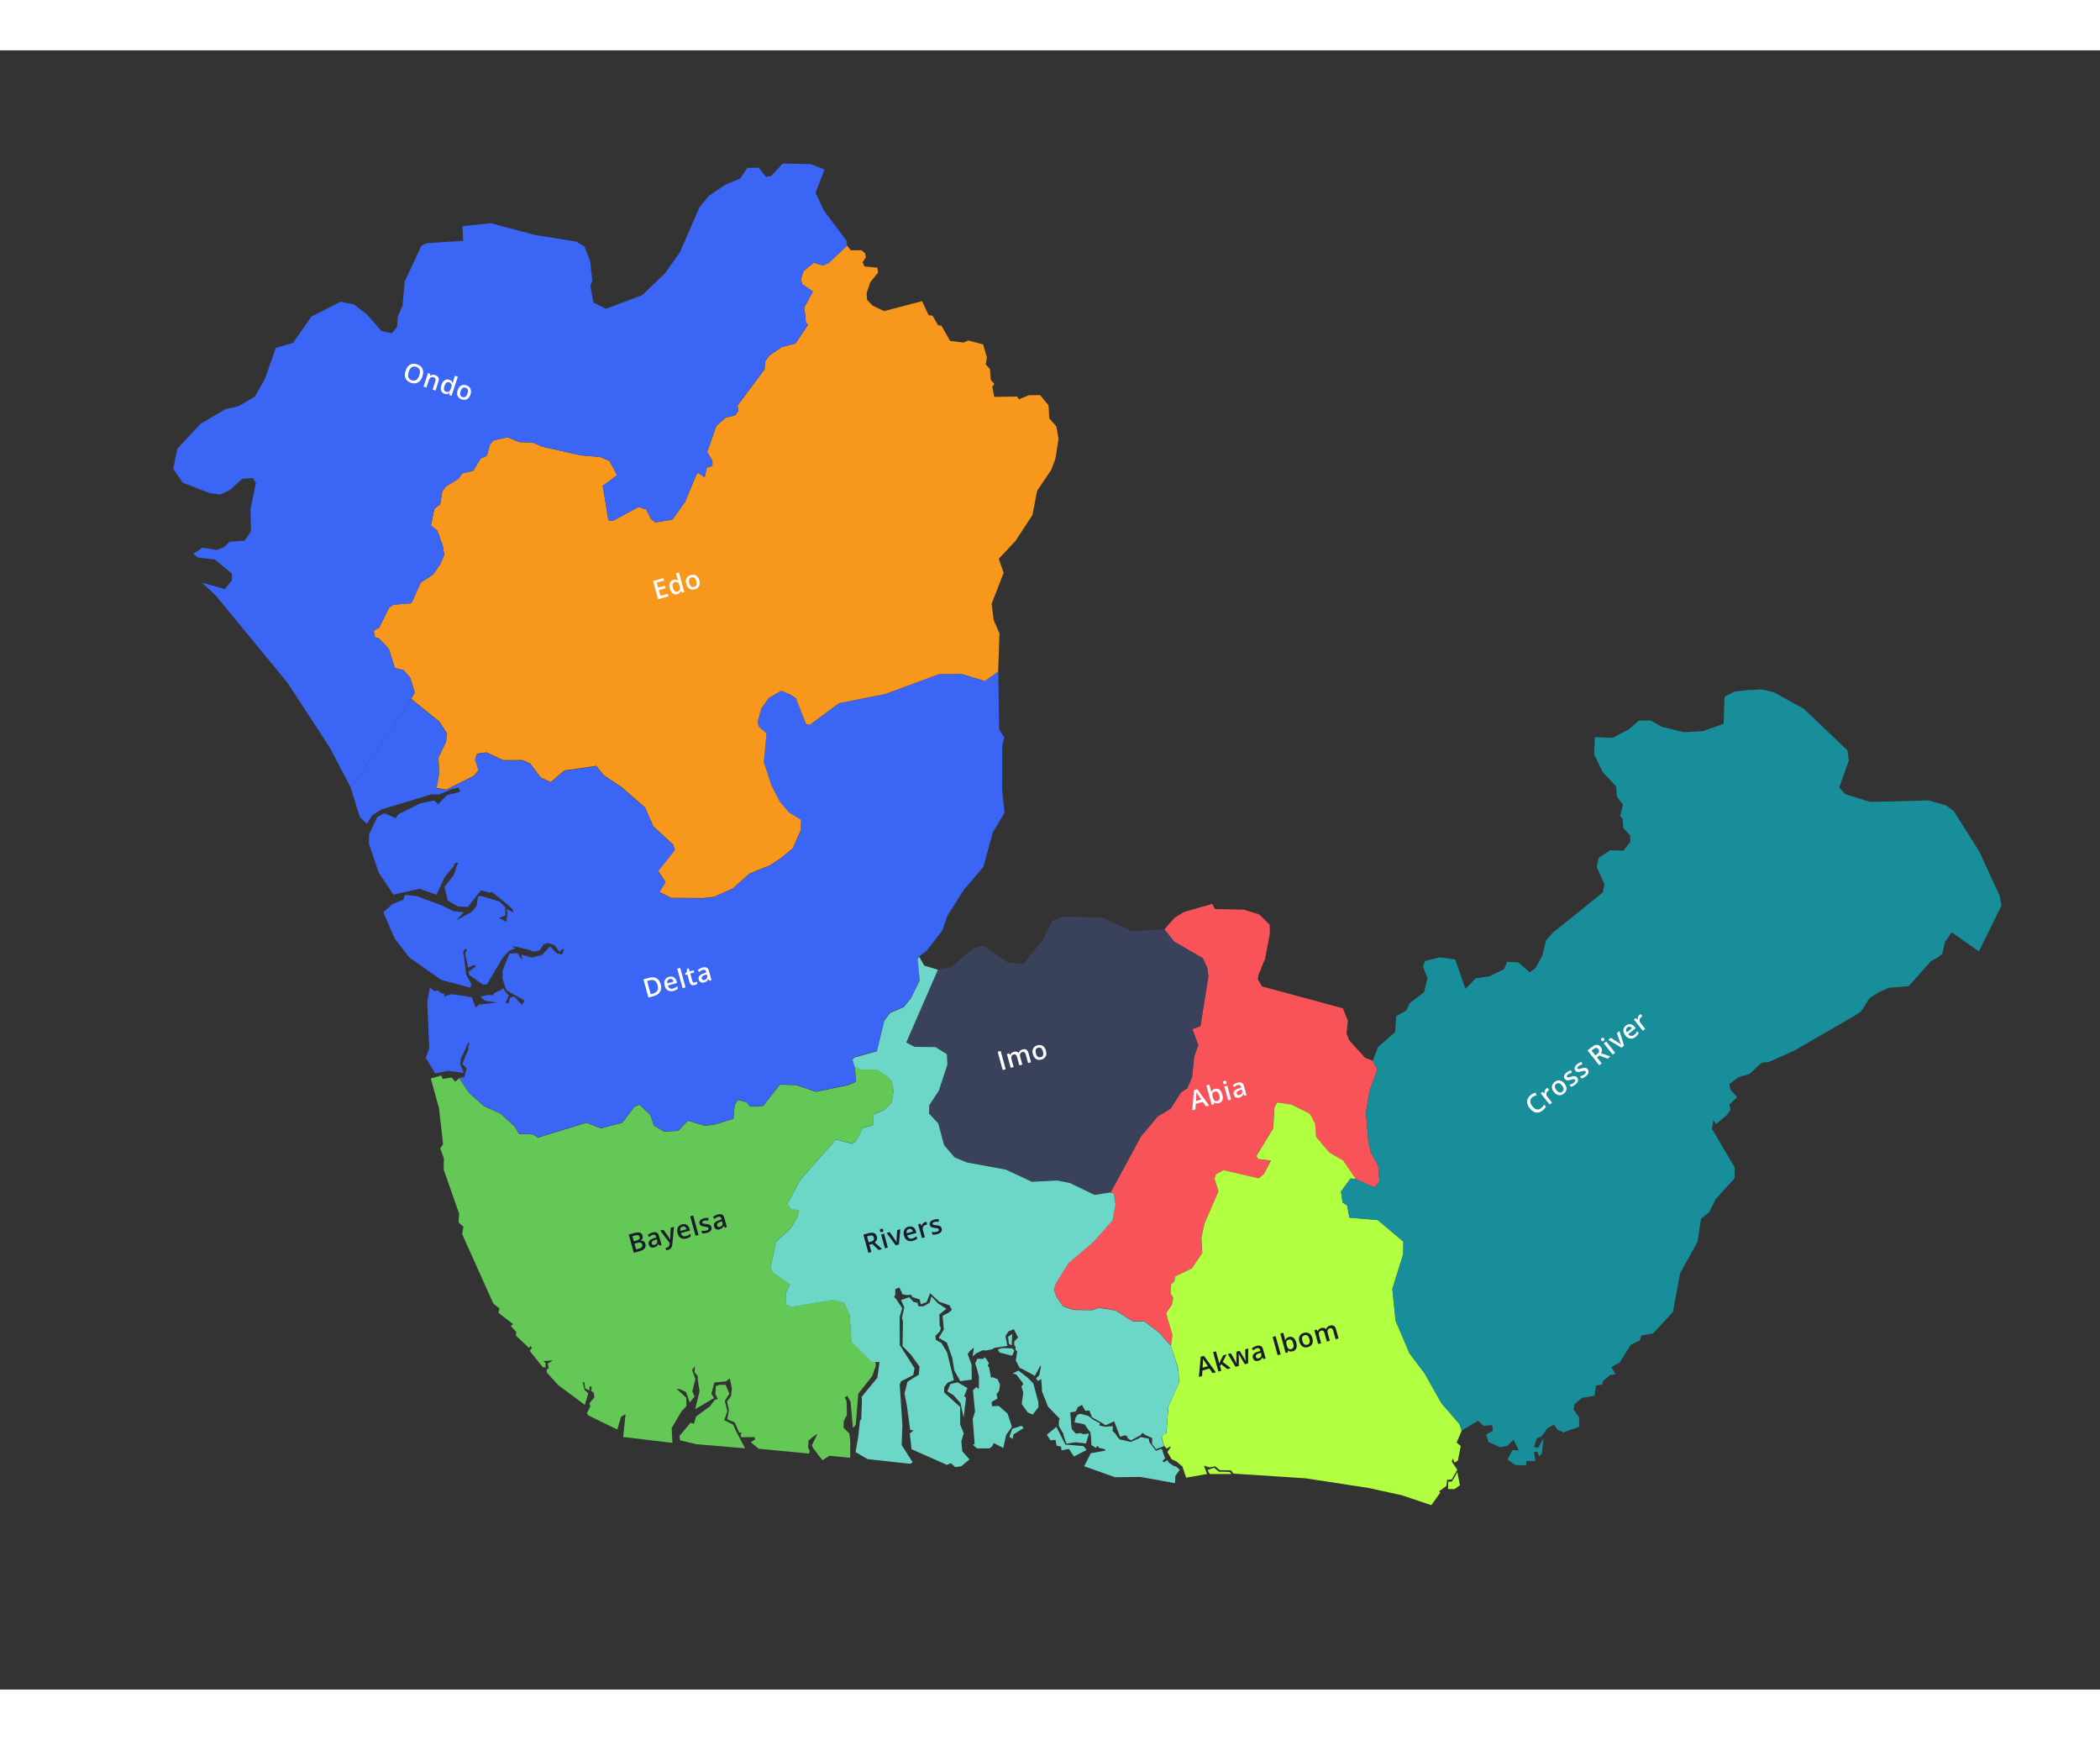 <svg width="600" height="497" viewBox="0 0 765 597" fill="none" xmlns="http://www.w3.org/2000/svg">
<rect x="0" y="0" width="765" height="597" fill="#333333" stroke="none"/>
<rect width="684.462" height="467.849" fill="black" fill-opacity="0" transform="translate(94.487) rotate(11.652)"/>
<path d="M441.599 310.855L442.533 312.747L453.147 312.972L458.767 314.727L462.522 318.459L462.584 321.695L460.828 330.958L458.415 336.773L458.202 338.341L459.742 340.933L489.199 348.905L491.012 353.385L490.521 358.119L491.549 360.626L497.328 366.962L500.073 367.991L501.797 371.194L498.923 378.814L497.59 386.884L498.469 397.286L499.281 401.162L502.028 406.144L502.524 411.875L500.725 414.175L493.816 411.073L489.261 404.372L484.25 401.484L479.34 395.748L479.034 391.027L477.156 387.394L470.355 383.983L465.17 383.223L464.18 385.027L463.769 392.691L457.647 402.687L458.128 403.78L462.919 404.415L460.372 409.276L458.433 410.863L445.63 407.869L442.873 409.464L442.398 411.022L443.816 415.597L438.717 427.372L437.606 432.44L437.916 438.001L434.177 443.61L427.994 446.618L427.848 448.287L426.574 449.438L426.398 452.646L427.354 454.323L426.886 456.809L424.76 459.947L427.078 467.864L426.546 471.838L422.331 467.018L416.722 462.748L412.723 462.873L406.311 458.858L400.352 457.894L397.722 458.764L390.842 458.626L387.149 457.268L384.694 453.649L383.926 451.063L384.745 448.803L389.261 441.567L398.392 433.891L405.282 426.062L406.39 420.153L405.744 416.223L404.622 415.882L415.64 395.526L421.776 388.248L426.363 385.485L430.189 379.563L432.466 378.046L434.255 373.978L434.999 366.515L436.487 362.296L434.355 356.47L437.296 355.377L440.19 337.276L439.784 334.212L438.215 330.688L427.686 324.587L424.169 320.131L427.827 315.984L431.274 313.825L441.599 310.855Z" fill="#F85359"/>
<path d="M425.897 514.377L425.892 514.398L425.859 514.347L425.897 514.377ZM442.23 516.2L444.065 517.682L446.096 517.681L448.02 517.769L448.597 518.506L440.689 518.531L439.91 517.068L442.23 516.2ZM530.876 517.791L531.827 522.6L529.86 524.005L527.498 524.004L527.574 521.282L528.803 521.315L529.937 519.562L530.876 517.791ZM426.546 471.839L427.1 467.869L424.777 459.973L426.907 456.814L427.376 454.328L426.419 452.651L426.595 449.442L427.874 448.271L428.02 446.601L434.202 443.594L437.962 437.989L437.652 432.429L438.747 427.334L443.846 415.56L442.428 410.984L442.903 409.427L445.66 407.832L458.484 410.83L460.423 409.243L462.97 404.381L458.179 403.747L457.698 402.654L463.821 392.658L464.231 384.994L465.243 383.194L470.427 383.954L477.229 387.365L479.106 390.998L479.413 395.719L484.301 401.451L489.312 404.339L493.867 411.04L492.024 410.88L488.519 415.566L489.135 419.645L490.778 420.668L491.583 425.116L501.926 426.013L511.258 433.854L511.188 438.475L507.232 451.126L508.444 462.7L513.519 474.586L519.051 481.908L525.142 492.722L531.685 500.275L532.493 502.671L530.64 507.057L532.12 508.334L531.092 513.641L529.837 514.375L529.261 512.778L528.86 513.975L530.869 516.972L528.812 520.522L527.163 520.601L526.925 522.826L524.242 524.811L524.676 525.276L521.413 529.857L510.615 526.24L498.493 523.585L475.577 520.074L449.331 518.37L448.431 517.169L444.42 517.137L442.661 515.715L440.64 516.093L438.668 515.487L438.613 515.542L439.318 517.476L439.702 518.504L432.096 519.85L430.764 515.822L428.57 513.935L426.832 513.157L425.263 510.493L426.465 508.732L426.326 508.439L424.986 509.266L424.093 508.243L423.313 505.5L423.677 504.162L424.896 503.707L425.655 493.819L429.552 485.196L429.223 480.051L426.546 471.839Z" fill="#B2FE40"/>
<path d="M319.081 479.082L318.907 477.678L317.424 477.593L310.175 470.358L309.547 460.559L307.442 455.997L303.237 455.086L288.281 457.609L286.193 456.605L286.299 452.344L287.826 449.436L281.447 444.941L280.75 442.965L282.794 433.806L287.982 428.982L290.487 424.973L291.105 422.297L288.304 422.072L286.866 420.054L291.62 411.233L304.55 396.592L310.341 398.161L311.723 397.342L314.399 392.397L318.004 391.397L318.307 387.464L322.12 385.888L324.777 383.169L325.561 379.048L324.9 375.512L323.544 373.952L319.841 371.356L313.403 371.11L311.323 370.063L311.875 375.629L308.963 376.905L297.251 379.325L290.054 376.869L284.039 376.711L277.993 384.515L273.298 384.695L271.888 383.079L268.81 382.268L267.633 384.123L267.175 389.127L260.502 391.195L256.828 391.674L250.56 389.851L247.087 393.528L241.925 393.833L238.216 391.589L236.845 387.641L232.936 384.01L231.13 384.741L226.656 390.596L218.953 392.627L213.589 390.594L195.962 396.01L194.134 394.816L189.047 394.651L187.41 391.885L182.413 387.322L176.266 384.487L170.851 379.706L167.322 374.342L165.822 375.622L164.546 374.101L161.287 374.599L160.743 373.383L156.925 374.45L159.909 385.242L161.416 398.379L160.351 399.903L161.699 403.537L161.628 407.628L167.267 423.736L167.041 426.868L168.791 428.443L168.738 428.808L168.363 431.159L179.71 456.413L181.959 458.245L181.589 459.825L186.864 463.893L186.114 464.643L188.009 466.69L187.979 468.119L192.705 472.603L193.278 471.86L193.786 472.715L193.215 473.128L193.109 473.856L197.692 479.57L198.717 479.737L198.757 478.045L197.896 477.404L201.442 477.12L199.527 478.27L199.911 479.939L199.243 480.397L199.168 481.508L203.338 486.12L213.042 493.331L214.317 489.179L212.868 487.754L212.249 484.867L212.916 485.27L213.142 487.281L214.718 488.092L214.77 486.557L215.625 486.8L215.277 488.273L216.304 488.86L216.518 490.604L214.69 492.832L215.053 493.856L213.765 496.461L214.485 497.249L224.876 502.306L226.252 497.667L227.882 496.722L227.009 505.02L244.973 507.179L244.666 501.817L248.178 495.808L250.035 493.763L250.019 490.735L246.477 487.466L247.515 487.57L249.917 488.661L251.26 492.426L253.023 490.295L252.204 488.382L253.329 483.89L252.14 480.665L253.119 479.233L253.03 481.488L254.25 482.954L254.148 483.772L254.833 488.372L253.267 494.893L260.105 490.85L259.152 489.263L260.211 485.199L264.516 484.762L265.85 483.647L266.608 487.357L266.299 490.141L264.833 492.112L265.527 495.17L264.93 498.6L267.653 499.736L269.28 503.405L270.319 503.509L269.772 504.125L270.05 505.131L274.854 505.062L275.108 505.865L273.511 506.971L276.406 509.312L294.715 511.078L294.967 510.071L294.343 508.816L294.531 507.155L294.467 506.391L296.262 504.863L297.785 503.897L295.793 507.989L296.089 508.911L299.618 513.524L302.079 511.868L309.719 512.605L309.738 507.156L309.714 506.312L309.403 503.754L307.295 501.663L307.325 499.484L307.451 499.091L308.528 496.973L308.388 491.977L307.76 490.633L308.658 490.024L309.874 492.261L310.687 501.7L311.745 500.638L312.652 489.28L317.732 482.844L319.081 479.082ZM161.778 403.796L161.795 403.821L161.778 403.796ZM271.408 509.142L253.572 507.649L247.688 506.215L247.528 504.637L251.507 499.895L251.834 499.918L252.769 500.199L253.633 497.507L258.781 493.734L259.171 493.13L260.47 491.433L261.506 491.228L260.593 489.34L260.779 486.508L262.097 486.007L264.36 486.055L265.681 489.285L264.041 491.883L264.985 495.654L263.834 498.882L267.093 500.526L268.067 502.758L271.408 509.142Z" fill="#63C856"/>
<path d="M580.973 250.124L587.518 250.392L593.37 247.272L597.014 244.16L601.275 244.045L605.344 246.363L613.413 248.336L620.403 247.945L627.889 245.251L628.224 235.386L631.966 233.508L636.726 233.011L641.874 232.77L646.311 233.839L657.07 239.789L673.013 254.953L673.483 258.67L670.003 268.483L672.176 270.895L681.257 273.739L702.497 273.175L708.943 274.989L711.784 277.165L720.99 291.712L728.427 307.882L729.126 311.448L720.89 328.161L710.952 321.232L708.497 324.788L707.59 328.972L706.043 330.265L703.346 331.783L695.296 340.852L688.046 341.432L684.076 343.241L681.02 345.215L677.917 350.094L675.397 351.716L653.542 364.362L644.283 368.479L641.768 368.689L637.291 372.843L633.333 373.948L629.935 376.514L630.406 378.51L632.832 381.306L629.962 383.981L630.447 385.913L629.075 387.75L625.146 391.068L624.192 389.591L623.643 392.789L631.978 406.958L631.866 410.82L625.016 418.349L622.613 423.151L619.648 425.542L618.394 433.871L611.995 445.531L609.448 459.488L602.236 467.272L597.898 468.078L597.362 469.821L594.071 471.439L590.047 477.894L586.946 479.55L588.554 482.134L586.496 482.482L583.88 484.68L583.737 485.908L581.432 486.272L580.854 490.038L576.356 490.766L573.651 492.968L573.189 494.992L575.232 497.93L575.284 501.318L569.523 503.353L567.32 502.369L566.194 500.547L563.655 501.834L561.637 504.773L559.817 505.568L558.837 508.611L560.225 509.052L562.259 505.608L561.714 511.037L560.707 512.065L560.089 510.459L558.758 510.493L559.357 513.796L556.105 513.721L555.901 515.357L552.005 515.194L549.155 513.281L551.008 509.756L553.325 509.969L551.34 506.005L549.113 508.24L546.447 508.749L542.266 506.872L541.392 504.153L543.328 503.007L543.842 502.76L543.583 500.697L540.525 500.972L538.407 499.144L532.416 502.721L531.608 500.325L525.065 492.773L518.957 481.932L513.447 474.615L508.371 462.729L507.16 451.155L511.115 438.504L511.206 433.887L501.875 426.047L491.531 425.15L490.706 420.697L489.084 419.678L488.468 415.6L491.973 410.914L493.816 411.073L500.725 414.176L502.524 411.875L502.028 406.144L499.281 401.162L498.469 397.286L497.59 386.884L498.923 378.814L501.797 371.195L500.073 367.992L501.921 363.097L508.234 357.533L508.633 351.743L512.274 349.713L513.584 347.002L518.776 343.018L520.002 337.928L518.374 333.619L519.204 331.627L524.482 330.331L530.108 331.094L533.838 341.797L537.584 337.978L542.493 337.29L547.898 334.63L549.062 331.978L553.169 332.185L557.235 335.805L559.411 334.244L561.855 329.671L563.197 324.23L565.533 321.467L583.848 306.722L584.501 303.766L581.699 297.449L582.376 294.056L586.581 291.325L591.38 291.498L593.879 288.261L593.83 285.932L591.344 283.212L591.131 279.857L590.192 278.847L591.251 274.782L589.03 271.852L588.718 268.013L583.818 262.874L580.749 256.457L580.973 250.124Z" fill="#188E9B"/>
<path d="M365.067 269.245L365.117 253.163L365.884 250.297L363.985 247.41L363.654 226.216L358.783 229.715L350.268 227.12L342.018 227.207L322.442 234.473L305.526 237.828L295.016 245.661L293.639 245.487L289.897 236.018L287.942 234.688L284.542 233.302L280.083 235.871L277.312 239.781L275.96 244.734L276.479 246.496L279.217 248.849L278.255 259.291L280.986 267.779L284.079 273.759L287.422 277.672L291.789 280.36L291.639 284.193L288.742 290.748L284.627 294.116L280.451 296.919L273.043 299.873L266.854 305.374L260.1 308.374L256.005 308.854L244.478 308.773L240.213 306.657L242.481 303.151L239.796 299.044L245.875 291.401L245.243 289.438L237.99 282.755L234.992 275.889L226.248 268.302L220.082 264.271L217.195 260.718L205.547 262.4L200.591 266.632L197.018 265.012L193.077 259.828L190.282 258.612L183.277 258.646L177.282 255.821L175.051 256.045L173.586 256.405L173.009 258.56L174.208 262.273L172.644 264.291L162.558 269.319L159.013 268.742L159.985 263.49L159.701 257.802L162.463 251.904L162.77 248.81L159.984 244.549L149.71 236.25L127.792 268.684L131.086 279.253L133.645 281.724L135.572 278.589L138.891 276.514L157.163 270.966L159.927 271.05L164.403 269.148L167.031 268.497L167.571 269.735L167.454 270.086L162.805 271.224L159.968 274.171L159.706 274.691L158.18 273.207L152.989 274.299L145.16 278.226L144.112 279.666L140.117 277.848L137.536 279.126L134.492 285.43L134.37 288.805L137.973 299.482L143.335 307.519L145.938 306.886L152.896 305.363L159.005 307.528L161.952 301.159L165.325 297.109L165.449 296.295L166.427 295.835L166.422 295.856L167.174 296.276L166.626 296.472L165.289 300.39L161.926 304.708L163.113 309.655L166.882 311.823L170.451 311.963L175.185 305.919L178.529 306.829L179.04 306.383L179.036 306.404L184.694 310.97L186.773 312.878L186.965 313.978L184.594 312.738L184.83 314.486L184.465 317.325L181.802 316.003L184.148 315.008L184.035 312.027L181.978 310.013L175.477 308.032L174.146 308.067L173.625 311.558L171.967 313.71L166.152 316.86L168.959 313.951L165.104 313.487L160.898 311.406L151.79 308.049L147.557 307.595L146.936 309.322L143.035 310.901L139.638 313.887L143.774 323.482L149.07 330.336L160.71 338.542L171.36 341.378L171.686 340.011L169.774 336.548L169.029 329.992L168.675 328.926L169.146 327.39L170.193 327.341L169.433 328.994L170.59 334.089L172.609 333.181L173.371 333.338L173.127 333.773L170.644 335.646L170.976 336.818L176.098 340.346L177.396 340.151L182.986 330.707L185.402 327.982L187.705 327.088L186.494 326.11L193.217 327.761L194.168 328.289L196.591 327.773L198.059 325.581L199.791 325.099L202.089 325.948L203.703 328.29L205.282 327.159L205.372 327.685L204.791 329.221L202.889 328.917L200.378 326.324L197.506 329.441L193.816 330.424L190.036 329.379L190.126 331.296L188.521 328.802L185.569 328.988L183.086 335.143L183.082 338.056L183.838 340.596L184.476 342.317L191.114 346.092L190.13 347.655L187.337 344.607L185.804 345.085L185.435 346.554L185.19 346.99L184.096 347.051L185.415 344.078L184.812 343.689L184.05 342.781L183.298 341.61L182.135 342.43L180.35 343.166L179.357 344.131L177.632 344.04L175.011 344.758L176.737 346.13L181.121 346.813L174.414 347.549L173.292 348.708L171.878 344.863L170.586 344.707L170.001 344.542L164.579 343.755L161.827 344.578L161.849 343.722L160.419 343.272L159.686 342.437L158.172 342.61L156.602 341.337L155.642 346.526L156.355 363.516L155.122 366.927L158.539 372.62L163.263 371.652L168.948 372.449L167.653 369.202L167.952 366.791L168.374 366.348L170.472 361.527L171.099 361.59L170.52 362.795L170.658 363.729L168.383 369.198L170.006 370.746L169.126 373.943L167.297 374.25L170.826 379.613L176.241 384.395L182.388 387.23L187.385 391.792L189.022 394.558L194.109 394.724L195.937 395.918L213.564 390.502L218.928 392.535L226.631 390.503L231.105 384.648L232.912 383.917L236.82 387.549L238.191 391.496L241.9 393.74L247.062 393.436L250.535 389.759L256.803 391.581L260.477 391.103L267.15 389.035L267.608 384.03L268.785 382.175L271.863 382.987L273.273 384.602L277.968 384.422L284.014 376.618L290.029 376.777L297.226 379.232L308.938 376.813L311.85 375.537L311.298 369.97L310.545 367.519L311.182 366.679L319.425 364.383L322.141 353.243L324.27 350.415L329.23 348.303L331.879 344.986L335.003 338.61L334.241 330.639L334.881 329.998L337.53 327.961L343.298 320.541L345.167 315.121L350.941 305.958L358.221 297.415L361.65 284.855L365.932 277.68L365.067 269.245Z" fill="#3A65F5"/>
<path d="M308.581 71.124L309.932 72.816L313.799 72.796L315.124 73.864L315.42 75.426L314.227 77.145L314.917 78.722L319.641 79.145L319.864 80.957L317.023 84.455L315.694 88.441L315.828 90.787L317.774 92.91L322.052 94.962L335.908 91.351L338.294 96.479L339.701 96.615L341.753 100.15L342.943 100.264L346.119 105.841L350.987 106.426L352.777 105.669L358.131 107.104L359.498 111.823L359.113 114.437L360.647 116.1L360.903 119.994L362.225 121.503L361.495 122.478L362.18 126.218L370.487 126.076L371.231 127.069L374.755 125.61L378.893 125.558L381.982 129.308L382.221 134.037L384.819 136.957L385.614 141.558L384.443 148.844L382.948 152.774L377.798 160.41L376.109 169.245L369.96 178.618L363.837 185.192L365.608 190.303L361.228 201.586L361.978 207.48L364.085 212.352L363.633 225.57L363.654 226.215L358.788 229.693L350.294 227.102L342.043 227.189L322.472 234.434L305.556 237.789L295.046 245.622L293.652 245.423L289.91 235.953L287.951 234.644L284.576 233.242L280.092 235.827L277.326 239.716L275.973 244.669L276.492 246.432L279.23 248.784L278.269 259.226L281.003 267.693L284.096 273.674L287.439 277.586L291.807 280.275L291.64 284.081L288.764 290.641L284.649 294.009L280.494 296.816L273.086 299.77L266.876 305.267L260.143 308.271L256.048 308.752L244.5 308.666L240.239 306.529L242.507 303.023L239.823 298.915L245.88 291.268L245.248 289.305L238.017 282.627L235.018 275.761L226.253 268.17L220.109 264.143L217.222 260.59L205.574 262.272L200.617 266.504L197.045 264.884L193.103 259.7L190.308 258.484L183.304 258.518L177.33 255.697L175.098 255.921L173.612 256.277L173.036 258.432L174.234 262.145L172.671 264.162L162.601 269.216L159.056 268.64L160.028 263.388L159.744 257.7L162.527 251.806L162.834 248.712L160.048 244.451L149.77 236.172L151.102 233.886L149.485 228.564L147.123 225.781L143.86 224.909L141.65 217.963L138.136 214.237L136.681 213.804L136.146 211.685L136.933 210.545L136.148 211.354L138.148 210.221L141.765 202.954L143.26 201.915L149.885 201.361L153.297 193.808L157.728 190.947L160.362 187.163L161.854 183.674L161.28 180.355L159.312 174.916L156.987 173.024L158.227 167.01L160.37 165.288L161.128 160.544L162.584 158.725L166.997 156.059L168.399 154.074L172.412 153.135L175.075 148.673L177.409 147.631L178.451 143.542L179.745 142.086L184.843 140.908L189.178 142.685L194.172 142.876L197.571 144.372L211.582 147.504L218.713 148.135L222.037 149.571L224.813 154.736L219.571 158.644L221.633 171.122L223.212 171.382L232.574 166.336L235.359 167.175L237.232 170.829L238.794 171.924L244.914 170.934L249.591 164.415L253.768 154.327L254.407 153.906L256.704 155.506L257.437 152.059L259.527 151.342L259.563 149.561L257.623 146.335L260.941 136.777L264.291 133.803L267.828 132.921L268.983 131.282L268.672 129.364L278.519 116.185L278.809 113.176L280.258 111.179L284.783 108.072L289.794 106.787L294.367 99.916L293.579 99.135L293.032 93.547L296.135 87.808L292.238 85.194L291.758 83.24L292.746 80.376L296.482 77.349L299.724 78.327L301.87 77.445L308.581 71.124Z" fill="#F7981C"/>
<path d="M424.169 320.13L427.686 324.586L438.215 330.687L439.784 334.211L440.19 337.275L437.296 355.376L434.355 356.47L436.487 362.296L434.999 366.515L434.255 373.977L432.467 378.046L430.189 379.563L426.364 385.485L421.777 388.248L415.641 395.525L404.623 415.881L398.766 416.77L389.69 412.404L385.163 411.559L375.914 411.992L366.468 407.594L352.179 404.956L347.828 403.154L343.975 398.717L341.818 390.766L338.49 387.21L338.538 384.196L342.05 378.827L345.173 369.25L344.945 365.539L340.793 362.983L333.175 362.891L330.17 361.3L341.708 334.782L346.495 333.937L354.52 327.137L358.299 326.15L367.009 332.185L372.801 332.783L379.832 324.056L383.351 316.945L387.574 315.52L401.44 315.819L412.285 320.814L424.169 320.13Z" fill="#3A425B"/>
<path d="M285.099 41.249L295.264 41.402L300.391 43.409L297.08 51.865L300.22 58.473L308.435 69.373L308.581 71.125L301.87 77.445L299.703 78.323L296.461 77.345L292.725 80.372L291.741 83.215L292.221 85.169L296.14 87.787L293.015 93.522L293.558 99.131L294.325 99.907L289.751 106.779L284.741 108.064L280.215 111.17L278.766 113.167L278.477 116.176L268.63 129.356L268.945 131.253L267.79 132.891L264.274 133.778L260.92 136.773L257.585 146.306L259.525 149.532L259.505 151.338L257.42 152.034L256.687 155.481L254.39 153.881L253.751 154.302L249.574 164.39L244.897 170.909L238.773 171.92L237.215 170.804L235.342 167.15L232.557 166.311L223.196 171.357L221.616 171.097L219.554 158.619L224.792 154.732L222.02 149.546L218.697 148.11L211.561 147.5L197.55 144.368L194.151 142.872L189.157 142.681L184.839 140.93L179.74 142.108L178.426 143.559L177.379 147.67L175.071 148.695L172.407 153.157L168.395 154.096L166.988 156.101L162.559 158.742L161.102 160.561L160.323 165.301L158.197 167.048L156.957 173.062L159.282 174.954L161.229 180.389L161.824 183.713L160.311 187.198L157.698 190.986L153.267 193.847L149.834 201.395L143.234 201.933L141.735 202.992L138.122 210.239L136.123 211.372L136.908 210.562L136.116 211.723L136.651 213.842L138.111 214.254L141.624 217.981L143.834 224.927L147.093 225.819L149.455 228.602L151.094 233.929L149.761 236.215L127.843 268.65L120.147 253.95L104.767 230.381L78.612 198.585L73.62 193.891L81.967 196.23L84.479 192.929L84.502 190.572L78.275 185.447L72.259 184.758L70.371 183.42L73.756 181.137L78.881 181.973L81.528 181.018L83.677 178.945L89.131 178.612L91.45 175.073L91.231 167.147L93.204 157.686L92.189 155.755L88.219 156.062L83.734 160.148L80.265 161.773L76.334 161.249L66.525 157.438L63.125 152.41L64.55 145.177L73.008 136.059L82.126 130.699L86.907 129.565L92.799 126.145L96.484 119.73L100.456 108.386L106.729 106.544L113.452 96.959L124.037 91.548L128.957 92.518L133.73 96.24L138.922 102.211L142.741 103.065L144.646 100.676L144.871 97.124L146.66 92.835L147.424 84.207L153.583 71.04L155.61 70.199L168.712 69.391L168.447 64.038L178.713 62.954L194.998 67.262L209.89 69.648L212.94 71.447L214.982 76.747L215.77 83.951L215.055 85.703L216.189 91.875L220.758 94.119L233.995 89.123L242.366 81.069L247.698 73.515L254.834 57.105L258.161 53.067L264.325 48.864L269.574 46.745L272.273 42.754L276.377 42.762L279.011 46.042L280.879 45.765L285.099 41.249Z" fill="#3A65F5"/>
<path d="M372.891 501.791L369.193 504.097L368.899 505.736L367.691 504.957L368.777 502.046L372.184 500.939L372.891 501.791ZM367.046 496.524L363.833 493.698L362.603 493.775L361.373 493.853L361.229 492.3L363.395 491.002L363.031 489.448L363.972 488.207L364.282 485.953L363.429 483.989L361.576 483.232L361.041 483.475L360.28 479.565L359.782 479.087L360.28 478.174L358.834 475.978L358.105 476.622L356.007 476.521L355.247 478.174L356.004 480.604L356.604 483.046L356.582 487.544L355.666 486.848L354.438 487.985L355.184 495.821L354.333 498.45L355.046 507.515L354.442 507.876L355.871 509.186L360.42 509.175L361.464 508.397L361.992 507.226L365.483 509.027L366.521 504.318L368.62 501.307L367.046 496.524ZM363.481 473.139L364.148 474.292L368.724 475.434L369.524 473.59L368.791 472.755L365.082 472.652L363.481 473.139ZM367.244 468.484L367.513 471.034L368.531 471.664L368.747 467.514L367.244 468.484ZM378.235 492.252L376.435 485.568L374.624 483.649L371.526 481.222L371.007 480.85L368.945 481.86L370.282 482.334L372.562 485.299L372.766 485.804L372.079 486.678L372.773 488.874L372.189 492.992L374.396 496.097L376.249 496.854L378.283 494.161L378.235 492.252ZM388.097 507.796L384.837 501.34L381.352 504.22L382.679 506.238L384.499 506.083L384.906 508.176L386.515 508.508L386.71 509.917L389.406 509.369L391.221 512.127L395.81 509.784L394.737 508.349L388.097 507.796ZM348.829 485.107L346.226 485.74L345.057 488.413L347.296 489.758L349.873 492.673L351.058 497.951L351.912 490.709L351.215 490.235L352.416 487.193L348.829 485.107ZM386.097 498.443L381.786 493.978L379.531 488.325L379.585 487.74L379.311 483.931L378.107 484.632L377.417 483.695L378.62 482.464L379.207 479.296L378.984 479.095L376.969 482.764L372.511 480.299L371.433 479.856L370.041 477.185L370.557 473.936L369.921 473.164L369.974 472.16L369.497 471.686L369.464 470.245L370.867 468.79L369.325 465.779L367.379 466.547L366.27 468.283L366.974 471.828L362.276 472.559L361.251 473.143L359.116 473.541L357.993 473.42L355.54 474.614L354.295 475.726L354.764 472.489L353.213 473.803L352.524 474.787L353.921 478.717L354.016 484.145L351.046 484.526L349.832 484.74L347.613 480.728L346.939 476.395L344.922 470.658L341.969 468.924L343.831 465.886L343.361 460.888L345.789 459.601L346.74 458.737L345.91 457.087L342.183 455.789L338.835 452.648L337.548 455.893L335.415 456.711L335.053 454.936L332.425 454.086L331.854 453.217L330.416 453.34L328.772 453.067L327.839 450.954L327.498 450.575L326.155 451.203L326.125 453.382L325.684 454.02L326.523 454.877L328.657 458.121L327.735 461.308L327.784 471.562L333.156 479.976L332.683 482.484L328.213 484.785L327.748 485.97L328.737 500.655L328.452 507.925L332.472 514.229L331.714 514.801L316.084 513.101L311.668 510.535L312.661 504.757L313.262 499.274L313.759 498.361L313.77 497.988L313.98 492.049L313.905 490.378L319.615 483.454L320.378 477.717L318.894 477.742L317.411 477.657L310.162 470.422L309.534 460.624L307.429 456.061L303.224 455.15L288.268 457.673L286.18 456.669L286.286 452.408L287.813 449.5L281.433 445.005L280.737 443.03L282.781 433.87L287.969 429.046L290.473 425.037L291.091 422.361L288.29 422.136L286.852 420.118L291.607 411.297L304.537 396.656L310.327 398.225L311.71 397.407L314.385 392.461L317.991 391.461L318.294 387.528L322.107 385.952L324.764 383.233L325.548 379.112L324.886 375.576L323.531 374.016L319.828 371.42L313.389 371.174L311.31 370.127L310.557 367.676L311.194 366.836L319.437 364.54L322.153 353.4L324.282 350.572L329.242 348.46L331.89 345.143L335.015 338.767L334.253 330.795L334.893 330.155L336.684 333.35L341.674 334.842L330.14 361.339L333.145 362.93L340.784 363.026L344.932 365.603L345.139 369.31L342.021 378.866L338.508 384.235L338.46 387.249L341.788 390.805L343.941 398.777L347.793 403.214L352.145 405.016L366.434 407.654L375.896 412.077L385.15 411.623L389.673 412.49L398.728 416.852L404.584 415.962L405.727 416.308L406.373 420.238L405.286 426.151L398.375 433.976L389.265 441.656L384.744 448.914L383.929 451.152L384.715 453.764L387.169 457.383L390.862 458.741L397.747 458.858L400.377 457.987L406.336 458.951L412.748 462.967L416.763 462.868L422.377 467.116L426.571 471.932L429.175 480.174L429.505 485.319L425.608 493.942L424.849 503.829L423.629 504.284L423.265 505.622L424.046 508.366L421.127 509.464L419.663 507.572L419.731 505.423L417.265 504.319L416.215 503.528L415.463 504.388L412.005 506.28L410.882 505.519L410.488 504.643L409.693 504.435L408.019 504.951L405.874 499.298L402.766 500.777L400.954 499.608L397.785 497.851L396.858 495.386L395.357 495.496L394.166 493.352L392.63 494.161L391.883 495.751L389.854 496.061L390.103 498.497L390.225 500.795L390.471 502.171L391.86 503.782L393.595 503.61L394.767 504.028L396.723 503.747L395.599 507.379L391.778 506.966L388.497 507.459L387.455 504.595L387.387 503.853L385.675 500.917L385.768 498.861L386.097 498.443ZM429.777 516.965L428.487 515.838L427.589 515.587L425.884 514.44L425.85 514.389L425.16 513.452L424.07 514.243L423.449 513.828L424.426 512.837L423.214 509.298L421.077 510.027L419.268 507.668L418.654 506.79L418.517 505.636L415.57 505.051L414.897 505.53L411.913 506.835L409.119 506.149L408.127 506.033L407.317 505.358L406.258 503.749L405.272 502.861L405.435 501.106L402.661 501.285L400.471 500.878L400.697 499.997L398.199 498.731L396.473 497.36L393.676 496.584L392.555 496.883L391.814 498.011L391.427 499.675L395.069 500.426L395.224 500.634L397.234 503.411L397.429 504.93L397.593 507.988L399.236 509.011L399.749 508.234L400.347 508.976L402.599 509.506L402.63 509.998L398.411 510.762L397.435 510.892L394.926 515.673L406.171 519.691L415.423 519.568L428.04 521.861L428.17 519.194L429.777 516.965ZM334.601 457.448L336.348 457.433L338.641 456.162L339.299 453.825L341.637 456.294L344.75 458.327L342.206 460.385L342.309 464.49L342.741 465.286L342.424 466.501L340.743 468.229L340.93 469.681L342.933 470.778L345.011 474.187L347.49 484.323L345.254 485.209L343.998 486.804L343.919 488.796L349.78 494.089L349.784 500.492L351.071 503.671L350.21 506.562L350.523 510.181L353.163 513.22L350.185 515.674L347.995 516.017L346.393 514.583L344.943 515.189L332.042 509.46L331.436 503.728L332.829 502.647L331.55 502.427L330.369 493.596L329.484 489.219L330.595 484.901L334.728 482.309L334.957 479.376L331.85 475.071L328.774 471.898L328.938 462.969L328.577 461.614L329.414 457.769L328.255 455.146L331.204 454.121L332.792 455.839L334.21 456.131L334.601 457.448Z" fill="#6DD7C7"/>
<path d="M558.22 381.245C557.712 381.647 557.456 382.142 557.449 382.732C557.443 383.321 557.691 383.932 558.191 384.565C558.715 385.228 559.251 385.619 559.798 385.739C560.348 385.856 560.887 385.706 561.417 385.287C561.646 385.106 561.85 384.908 562.029 384.694C562.206 384.478 562.382 384.243 562.557 383.988L563.156 384.745C562.859 385.24 562.442 385.7 561.906 386.125C561.115 386.751 560.319 386.992 559.518 386.849C558.714 386.704 557.96 386.186 557.255 385.294C556.81 384.733 556.524 384.161 556.395 383.578C556.269 382.993 556.312 382.435 556.523 381.903C556.735 381.371 557.103 380.897 557.628 380.482C558.18 380.046 558.781 379.758 559.432 379.619L559.696 380.606C559.445 380.664 559.193 380.742 558.938 380.839C558.683 380.933 558.444 381.068 558.22 381.245ZM563.292 378.145C563.467 378.007 563.621 377.905 563.754 377.84L564.309 378.716C564.162 378.784 564.022 378.871 563.889 378.976C563.542 379.251 563.35 379.587 563.312 379.985C563.277 380.381 563.403 380.76 563.689 381.122L565.378 383.257L564.51 383.944L561.278 379.858L561.958 379.321L562.642 379.95L562.687 379.915C562.629 379.564 562.652 379.232 562.756 378.917C562.862 378.601 563.041 378.344 563.292 378.145ZM569.929 376.323C570.457 376.991 570.698 377.647 570.652 378.292C570.605 378.938 570.277 379.502 569.666 379.985C569.285 380.287 568.879 380.468 568.45 380.527C568.02 380.587 567.599 380.517 567.186 380.319C566.773 380.122 566.398 379.81 566.061 379.383C565.537 378.721 565.298 378.069 565.344 377.429C565.39 376.788 565.721 376.223 566.34 375.734C566.931 375.266 567.549 375.087 568.196 375.196C568.841 375.302 569.419 375.678 569.929 376.323ZM566.955 378.676C567.702 379.619 568.423 379.815 569.12 379.264C569.809 378.718 569.781 377.974 569.035 377.031C568.297 376.097 567.58 375.905 566.886 376.455C566.521 376.743 566.352 377.073 566.378 377.445C566.406 377.815 566.599 378.225 566.955 378.676ZM574.527 374.127C574.843 374.526 574.94 374.947 574.819 375.392C574.696 375.833 574.364 376.268 573.822 376.697C573.278 377.128 572.775 377.391 572.315 377.487L571.721 376.737C572.377 376.579 572.912 376.336 573.325 376.009C573.86 375.586 573.999 375.213 573.744 374.891C573.662 374.787 573.565 374.724 573.451 374.702C573.337 374.68 573.183 374.685 572.99 374.719C572.796 374.752 572.541 374.817 572.226 374.915C571.611 375.105 571.148 375.175 570.836 375.125C570.527 375.073 570.258 374.902 570.028 374.611C569.751 374.262 569.677 373.88 569.806 373.466C569.935 373.047 570.243 372.646 570.728 372.262C571.208 371.882 571.739 371.62 572.322 371.475L572.558 372.351C571.973 372.518 571.53 372.72 571.23 372.958C570.772 373.32 570.646 373.632 570.853 373.893C570.954 374.021 571.099 374.082 571.287 374.078C571.478 374.071 571.835 373.986 572.36 373.824C572.8 373.687 573.14 373.613 573.378 373.6C573.617 373.588 573.829 373.624 574.016 373.708C574.201 373.79 574.371 373.93 574.527 374.127ZM578.365 371.09C578.681 371.489 578.778 371.911 578.657 372.355C578.534 372.797 578.201 373.232 577.66 373.661C577.115 374.091 576.613 374.354 576.152 374.451L575.559 373.701C576.215 373.542 576.749 373.3 577.163 372.972C577.698 372.549 577.837 372.177 577.582 371.854C577.5 371.751 577.402 371.688 577.289 371.666C577.175 371.643 577.021 371.649 576.827 371.682C576.633 371.715 576.379 371.781 576.064 371.878C575.449 372.068 574.986 372.138 574.674 372.088C574.365 372.037 574.096 371.866 573.866 371.575C573.589 371.225 573.515 370.843 573.644 370.429C573.773 370.01 574.08 369.609 574.566 369.225C575.046 368.845 575.577 368.583 576.159 368.439L576.396 369.315C575.811 369.481 575.368 369.683 575.068 369.921C574.61 370.283 574.484 370.595 574.691 370.856C574.792 370.984 574.937 371.046 575.125 371.041C575.316 371.034 575.673 370.95 576.197 370.787C576.638 370.651 576.978 370.576 577.216 370.564C577.454 370.551 577.667 370.587 577.854 370.672C578.039 370.754 578.209 370.893 578.365 371.09ZM581.185 366.054L581.798 365.569C582.21 365.243 582.447 364.931 582.511 364.632C582.575 364.334 582.488 364.034 582.251 363.733C582.009 363.428 581.736 363.288 581.431 363.313C581.127 363.337 580.773 363.509 580.372 363.826L579.788 364.288L581.185 366.054ZM581.764 366.785L583.47 368.943L582.588 369.641L578.315 364.24L579.841 363.033C580.538 362.482 581.157 362.204 581.698 362.2C582.24 362.196 582.719 362.458 583.136 362.985C583.668 363.657 583.697 364.413 583.224 365.252L586.64 366.435L585.635 367.23L582.636 366.096L581.764 366.785ZM588.354 365.079L587.486 365.766L584.254 361.68L585.122 360.993L588.354 365.079ZM583.346 360.639C583.223 360.484 583.17 360.331 583.188 360.181C583.208 360.029 583.297 359.891 583.454 359.766C583.607 359.645 583.758 359.594 583.908 359.611C584.061 359.627 584.198 359.712 584.321 359.867C584.438 360.015 584.487 360.166 584.469 360.32C584.452 360.47 584.367 360.606 584.214 360.727C584.056 360.851 583.901 360.906 583.749 360.89C583.597 360.87 583.463 360.786 583.346 360.639ZM590.681 363.238L585.897 360.38L586.813 359.655L589.523 361.373C589.982 361.659 590.323 361.913 590.548 362.136L590.577 362.113C590.459 361.918 590.29 361.527 590.07 360.94L589.022 357.907L589.946 357.176L591.619 362.496L590.681 363.238ZM595.792 359.314C595.157 359.816 594.513 360.025 593.862 359.94C593.21 359.851 592.628 359.481 592.113 358.831C591.585 358.164 591.337 357.508 591.367 356.863C591.398 356.218 591.703 355.666 592.285 355.206C592.824 354.779 593.379 354.606 593.951 354.686C594.523 354.766 595.036 355.093 595.49 355.667L595.861 356.136L593.139 358.29C593.465 358.677 593.813 358.897 594.185 358.952C594.554 359.004 594.922 358.885 595.289 358.595C595.531 358.404 595.737 358.204 595.909 357.996C596.081 357.784 596.245 357.53 596.4 357.235L596.958 357.941C596.826 358.209 596.669 358.45 596.485 358.664C596.301 358.877 596.071 359.094 595.792 359.314ZM592.805 355.863C592.529 356.082 592.376 356.344 592.347 356.652C592.321 356.957 592.424 357.29 592.657 357.65L594.511 356.183C594.239 355.85 593.956 355.659 593.662 355.611C593.366 355.561 593.081 355.645 592.805 355.863ZM597.242 351.284C597.416 351.145 597.57 351.044 597.703 350.979L598.258 351.855C598.112 351.923 597.972 352.009 597.839 352.115C597.492 352.389 597.299 352.726 597.262 353.124C597.227 353.52 597.352 353.899 597.639 354.261L599.328 356.396L598.46 357.083L595.228 352.997L595.907 352.46L596.592 353.089L596.636 353.054C596.579 352.703 596.602 352.371 596.706 352.056C596.812 351.74 596.99 351.483 597.242 351.284Z" fill="white"/>
<path d="M441.745 481.769L440.574 480.108L438.035 480.808L437.894 482.831L436.75 483.146L437.396 475.795L438.577 475.47L442.898 481.451L441.745 481.769ZM440.03 479.252L438.909 477.616C438.831 477.507 438.714 477.334 438.561 477.096C438.41 476.858 438.303 476.682 438.24 476.569C438.261 476.964 438.253 477.404 438.218 477.89L438.095 479.785L440.03 479.252ZM444.147 478.253L444.543 477.333L445.614 475.298L446.844 474.958L445.418 477.673L448.356 479.945L447.103 480.291L444.884 478.533L444.431 479.176L444.905 480.897L443.847 481.189L441.899 474.123L442.957 473.832L443.907 477.278L444.12 478.26L444.147 478.253ZM453.473 478.534L452.178 476.37C452.031 476.144 451.73 475.606 451.274 474.758L451.233 474.769C451.283 475.635 451.304 476.253 451.295 476.623L451.271 479.141L450.091 479.467L447.298 474.833L448.388 474.533L449.711 476.831C450.025 477.402 450.272 477.898 450.453 478.317L450.48 478.309C450.449 478.08 450.425 477.815 450.407 477.513C450.391 477.208 450.386 476.978 450.393 476.823L450.427 473.97L451.598 473.647L453.067 476.086C453.153 476.222 453.272 476.433 453.423 476.721C453.577 477.007 453.683 477.234 453.742 477.4L453.778 477.39C453.721 477.005 453.684 476.455 453.666 475.74L453.633 473.086L454.704 472.791L454.672 478.203L453.473 478.534ZM460.284 476.656L459.878 476.015L459.842 476.025C459.684 476.398 459.498 476.674 459.284 476.853C459.068 477.03 458.769 477.171 458.384 477.277C457.891 477.414 457.468 477.387 457.116 477.197C456.767 477.007 456.526 476.668 456.391 476.18C456.248 475.663 456.333 475.219 456.645 474.85C456.957 474.48 457.503 474.175 458.283 473.934L459.143 473.667L459.069 473.399C458.981 473.079 458.839 472.86 458.644 472.745C458.452 472.625 458.198 472.609 457.883 472.696C457.626 472.767 457.39 472.872 457.174 473.013C456.959 473.154 456.757 473.306 456.567 473.469L456.012 472.801C456.245 472.584 456.513 472.394 456.817 472.232C457.12 472.067 457.416 471.945 457.703 471.866C458.342 471.69 458.862 471.696 459.262 471.885C459.666 472.074 459.95 472.466 460.115 473.062L461.047 476.445L460.284 476.656ZM458.495 476.367C458.882 476.261 459.163 476.067 459.337 475.788C459.513 475.505 459.547 475.168 459.439 474.778L459.319 474.342L458.682 474.547C458.184 474.704 457.841 474.89 457.653 475.104C457.467 475.315 457.416 475.575 457.502 475.884C457.563 476.108 457.678 476.264 457.845 476.351C458.012 476.435 458.228 476.441 458.495 476.367ZM465.438 475.234L463.607 468.596L464.693 468.296L466.523 474.935L465.438 475.234ZM469.509 468.61C470.135 468.437 470.685 468.53 471.159 468.888C471.635 469.245 471.986 469.834 472.212 470.654C472.439 471.477 472.439 472.168 472.212 472.726C471.984 473.281 471.555 473.645 470.925 473.819C470.289 473.994 469.733 473.901 469.256 473.541L469.183 473.561L469.152 474.21L468.353 474.43L466.405 467.365L467.472 467.07L467.935 468.751C467.969 468.875 468.014 469.061 468.07 469.31C468.125 469.558 468.159 469.717 468.171 469.785L468.217 469.772C468.418 469.179 468.849 468.792 469.509 468.61ZM469.472 469.558C469.042 469.677 468.767 469.889 468.646 470.196C468.528 470.499 468.547 470.948 468.705 471.543L468.725 471.616C468.894 472.227 469.113 472.644 469.382 472.866C469.651 473.085 470.005 473.134 470.444 473.013C470.823 472.909 471.067 472.68 471.178 472.327C471.293 471.973 471.272 471.513 471.116 470.947C470.801 469.806 470.253 469.343 469.472 469.558ZM478.092 469.032C478.319 469.853 478.285 470.551 477.991 471.127C477.697 471.703 477.175 472.095 476.424 472.302C475.955 472.431 475.511 472.44 475.092 472.327C474.673 472.215 474.313 471.987 474.009 471.644C473.706 471.301 473.483 470.867 473.338 470.344C473.114 469.529 473.147 468.836 473.439 468.264C473.731 467.691 474.257 467.3 475.016 467.091C475.743 466.89 476.383 466.966 476.936 467.319C477.488 467.668 477.874 468.239 478.092 469.032ZM474.437 470.04C474.757 471.2 475.345 471.661 476.202 471.425C477.049 471.191 477.313 470.495 476.994 469.335C476.677 468.188 476.092 467.732 475.239 467.968C474.791 468.091 474.506 468.329 474.385 468.682C474.267 469.034 474.284 469.486 474.437 470.04ZM484.436 469.995L483.364 470.29L482.51 467.193C482.404 466.809 482.253 466.543 482.056 466.395C481.858 466.245 481.605 466.212 481.296 466.297C480.884 466.411 480.619 466.629 480.499 466.952C480.382 467.271 480.409 467.742 480.581 468.365L481.271 470.868L480.204 471.162L478.819 466.14L479.655 465.909L479.986 466.526L480.041 466.511C480.114 466.234 480.264 465.994 480.492 465.791C480.722 465.587 480.996 465.441 481.314 465.354C482.086 465.141 482.67 465.263 483.067 465.721L483.14 465.701C483.219 465.411 483.375 465.16 483.606 464.946C483.837 464.733 484.127 464.578 484.475 464.482C485.074 464.317 485.552 464.348 485.908 464.576C486.267 464.802 486.532 465.226 486.703 465.847L487.605 469.12L486.538 469.415L485.684 466.318C485.578 465.933 485.425 465.668 485.225 465.521C485.027 465.37 484.774 465.338 484.465 465.423C484.051 465.537 483.782 465.751 483.66 466.065C483.54 466.375 483.554 466.798 483.702 467.334L484.436 469.995Z" fill="#1A1D29"/>
<path d="M316.448 434.113L317.202 433.905C317.708 433.766 318.048 433.571 318.223 433.321C318.399 433.07 318.435 432.761 318.334 432.391C318.23 432.016 318.033 431.78 317.743 431.684C317.453 431.589 317.061 431.609 316.567 431.745L315.85 431.943L316.448 434.113ZM316.696 435.012L317.427 437.664L316.342 437.964L314.512 431.325L316.387 430.808C317.244 430.571 317.922 430.557 318.422 430.764C318.923 430.971 319.262 431.399 319.441 432.047C319.668 432.873 319.401 433.581 318.638 434.169L321.323 436.59L320.088 436.93L317.768 434.717L316.696 435.012ZM323.43 436.009L322.363 436.303L320.978 431.281L322.045 430.986L323.43 436.009ZM320.548 429.968C320.495 429.777 320.506 429.616 320.581 429.485C320.659 429.353 320.794 429.26 320.988 429.206C321.176 429.155 321.335 429.166 321.466 429.241C321.601 429.314 321.694 429.446 321.747 429.637C321.797 429.819 321.784 429.977 321.707 430.112C321.632 430.244 321.501 430.335 321.313 430.387C321.12 430.44 320.956 430.43 320.821 430.357C320.689 430.279 320.598 430.149 320.548 429.968ZM326.291 435.22L322.999 430.723L324.125 430.413L325.952 433.051C326.262 433.493 326.478 433.86 326.598 434.153L326.634 434.143C326.601 433.917 326.598 433.492 326.624 432.866L326.84 429.664L327.976 429.351L327.444 434.902L326.291 435.22ZM332.527 433.597C331.746 433.813 331.072 433.754 330.505 433.422C329.94 433.086 329.547 432.519 329.327 431.719C329.101 430.899 329.127 430.198 329.407 429.616C329.686 429.034 330.183 428.644 330.897 428.447C331.56 428.265 332.139 428.321 332.635 428.618C333.13 428.915 333.475 429.416 333.67 430.121L333.829 430.698L330.482 431.621C330.632 432.104 330.867 432.443 331.188 432.638C331.508 432.83 331.893 432.863 332.344 432.739C332.641 432.657 332.909 432.554 333.148 432.429C333.39 432.301 333.639 432.131 333.897 431.92L334.136 432.787C333.91 432.983 333.671 433.144 333.419 433.268C333.166 433.393 332.869 433.503 332.527 433.597ZM331.12 429.256C330.781 429.349 330.538 429.532 330.392 429.803C330.248 430.074 330.213 430.421 330.288 430.844L332.567 430.215C332.447 429.802 332.26 429.516 332.008 429.358C331.755 429.196 331.459 429.162 331.12 429.256ZM336.991 426.767C337.206 426.708 337.387 426.674 337.535 426.666L337.704 427.689C337.543 427.694 337.381 427.72 337.217 427.765C336.79 427.882 336.482 428.117 336.292 428.469C336.106 428.82 336.074 429.218 336.197 429.663L336.92 432.288L335.853 432.582L334.468 427.56L335.304 427.33L335.689 428.176L335.743 428.161C335.827 427.816 335.978 427.518 336.196 427.269C336.417 427.019 336.682 426.852 336.991 426.767ZM343.033 429.063C343.168 429.554 343.093 429.98 342.809 430.342C342.523 430.7 342.047 430.972 341.381 431.155C340.712 431.34 340.147 431.387 339.686 431.296L339.431 430.374C340.097 430.484 340.684 430.468 341.192 430.328C341.849 430.147 342.123 429.858 342.014 429.461C341.979 429.334 341.913 429.238 341.817 429.174C341.721 429.109 341.577 429.054 341.386 429.009C341.194 428.964 340.934 428.925 340.606 428.892C339.966 428.827 339.512 428.712 339.245 428.544C338.98 428.376 338.798 428.114 338.7 427.756C338.581 427.326 338.662 426.946 338.942 426.615C339.224 426.279 339.664 426.03 340.26 425.865C340.85 425.702 341.442 425.668 342.034 425.762L341.911 426.661C341.307 426.586 340.821 426.6 340.452 426.702C339.888 426.857 339.651 427.095 339.74 427.416C339.783 427.573 339.892 427.686 340.068 427.755C340.246 427.823 340.608 427.885 341.154 427.939C341.613 427.985 341.955 428.049 342.179 428.131C342.404 428.212 342.586 428.328 342.725 428.479C342.863 428.626 342.966 428.821 343.033 429.063Z" fill="#1A1D29"/>
<path d="M229.046 431.293L231.017 430.75C231.931 430.498 232.628 430.449 233.107 430.603C233.589 430.757 233.909 431.121 234.068 431.697C234.174 432.084 234.163 432.434 234.035 432.746C233.906 433.059 233.663 433.3 233.306 433.47L233.318 433.516C233.809 433.475 234.199 433.555 234.489 433.755C234.78 433.951 234.987 434.27 235.109 434.712C235.274 435.309 235.194 435.834 234.869 436.288C234.547 436.739 234.015 437.066 233.274 437.271L230.876 437.932L229.046 431.293ZM230.887 433.737L231.932 433.449C232.386 433.323 232.698 433.161 232.867 432.961C233.036 432.758 233.073 432.484 232.978 432.139C232.892 431.827 232.716 431.633 232.451 431.556C232.188 431.479 231.812 431.508 231.322 431.643L230.382 431.902L230.887 433.737ZM231.13 434.617L231.71 436.72L232.863 436.402C233.317 436.277 233.636 436.096 233.818 435.86C234.003 435.62 234.043 435.312 233.94 434.937C233.845 434.592 233.656 434.369 233.374 434.267C233.092 434.166 232.71 434.182 232.229 434.314L231.13 434.617ZM240.23 435.352L239.824 434.712L239.788 434.722C239.63 435.094 239.444 435.37 239.229 435.55C239.014 435.727 238.714 435.868 238.33 435.974C237.836 436.11 237.414 436.083 237.062 435.894C236.713 435.703 236.471 435.364 236.337 434.877C236.194 434.359 236.279 433.916 236.591 433.546C236.902 433.177 237.448 432.872 238.229 432.63L239.089 432.364L239.015 432.096C238.926 431.775 238.785 431.557 238.59 431.441C238.397 431.322 238.144 431.305 237.829 431.392C237.572 431.463 237.335 431.569 237.12 431.71C236.905 431.851 236.702 432.002 236.513 432.166L235.957 431.498C236.191 431.28 236.459 431.091 236.763 430.929C237.066 430.764 237.361 430.642 237.649 430.562C238.288 430.386 238.807 430.393 239.208 430.582C239.612 430.77 239.896 431.162 240.06 431.759L240.993 435.142L240.23 435.352ZM238.441 435.064C238.828 434.957 239.109 434.764 239.282 434.485C239.459 434.202 239.493 433.865 239.385 433.474L239.265 433.038L238.628 433.244C238.13 433.4 237.787 433.586 237.599 433.801C237.413 434.012 237.362 434.272 237.447 434.581C237.509 434.805 237.624 434.96 237.791 435.048C237.958 435.132 238.174 435.137 238.441 435.064ZM240.521 429.868L241.683 429.547L243.49 432.113C243.756 432.476 243.964 432.829 244.114 433.172L244.15 433.162C244.132 432.988 244.126 432.773 244.134 432.516C244.141 432.257 244.214 431.022 244.353 428.811L245.507 428.493L244.927 434.775C244.825 435.927 244.318 436.629 243.407 436.88C243.171 436.945 242.934 436.983 242.695 436.993L242.463 436.149C242.633 436.141 242.821 436.108 243.027 436.052C243.542 435.91 243.821 435.512 243.866 434.858L243.922 434.334L240.521 429.868ZM250.058 432.739C249.277 432.955 248.603 432.896 248.036 432.564C247.471 432.228 247.078 431.66 246.858 430.861C246.632 430.041 246.658 429.34 246.938 428.758C247.217 428.176 247.714 427.786 248.428 427.589C249.091 427.406 249.67 427.463 250.166 427.76C250.661 428.056 251.006 428.557 251.201 429.263L251.36 429.839L248.013 430.762C248.163 431.246 248.398 431.585 248.719 431.78C249.039 431.972 249.424 432.005 249.875 431.881C250.172 431.799 250.44 431.696 250.679 431.571C250.921 431.443 251.17 431.273 251.428 431.062L251.667 431.929C251.441 432.125 251.202 432.285 250.95 432.41C250.697 432.535 250.4 432.645 250.058 432.739ZM248.651 428.398C248.312 428.491 248.069 428.674 247.923 428.945C247.779 429.216 247.744 429.563 247.819 429.986L250.098 429.357C249.978 428.944 249.791 428.658 249.539 428.5C249.286 428.338 248.99 428.304 248.651 428.398ZM254.451 431.43L253.384 431.724L251.436 424.659L252.503 424.364L254.451 431.43ZM259.147 428.596C259.282 429.086 259.207 429.512 258.923 429.874C258.637 430.233 258.162 430.504 257.496 430.688C256.827 430.873 256.261 430.919 255.8 430.828L255.546 429.907C256.211 430.016 256.798 430.001 257.307 429.861C257.964 429.679 258.237 429.391 258.128 428.994C258.093 428.867 258.027 428.771 257.931 428.706C257.835 428.641 257.692 428.587 257.5 428.542C257.309 428.497 257.049 428.458 256.72 428.425C256.08 428.36 255.626 428.244 255.359 428.077C255.094 427.909 254.913 427.646 254.814 427.289C254.696 426.859 254.776 426.479 255.056 426.147C255.339 425.812 255.778 425.562 256.374 425.398C256.965 425.235 257.556 425.2 258.149 425.294L258.025 426.193C257.422 426.119 256.935 426.132 256.566 426.234C256.003 426.39 255.765 426.628 255.854 426.948C255.897 427.106 256.007 427.219 256.182 427.288C256.36 427.356 256.723 427.417 257.269 427.472C257.728 427.518 258.069 427.582 258.294 427.663C258.518 427.745 258.7 427.861 258.839 428.011C258.978 428.159 259.08 428.354 259.147 428.596ZM264.027 428.789L263.621 428.148L263.585 428.158C263.427 428.531 263.241 428.807 263.027 428.987C262.811 429.163 262.512 429.305 262.127 429.411C261.634 429.547 261.211 429.52 260.859 429.33C260.51 429.14 260.268 428.801 260.134 428.314C259.991 427.796 260.076 427.353 260.388 426.983C260.7 426.614 261.246 426.308 262.026 426.067L262.886 425.801L262.812 425.533C262.724 425.212 262.582 424.994 262.387 424.878C262.195 424.758 261.941 424.742 261.626 424.829C261.369 424.9 261.132 425.006 260.917 425.146C260.702 425.287 260.5 425.439 260.31 425.602L259.755 424.935C259.988 424.717 260.256 424.527 260.56 424.365C260.863 424.2 261.159 424.078 261.446 423.999C262.085 423.823 262.605 423.829 263.005 424.018C263.409 424.207 263.693 424.599 263.858 425.196L264.79 428.578L264.027 428.789ZM262.238 428.501C262.625 428.394 262.906 428.201 263.08 427.921C263.256 427.638 263.29 427.302 263.182 426.911L263.062 426.475L262.425 426.68C261.927 426.837 261.584 427.023 261.396 427.238C261.21 427.449 261.159 427.708 261.245 428.017C261.306 428.241 261.421 428.397 261.588 428.484C261.755 428.569 261.971 428.574 262.238 428.501Z" fill="#1A1D29"/>
<path d="M240.683 340.112C240.985 341.208 240.912 342.131 240.464 342.88C240.015 343.626 239.218 344.157 238.074 344.472L236.217 344.984L234.386 338.346L236.439 337.78C237.495 337.488 238.396 337.546 239.14 337.953C239.884 338.36 240.398 339.08 240.683 340.112ZM239.549 340.464C239.11 338.875 238.148 338.285 236.662 338.695L235.722 338.955L237.05 343.772L237.822 343.559C239.421 343.119 239.996 342.087 239.549 340.464ZM245.337 342.567C244.556 342.782 243.882 342.724 243.314 342.392C242.749 342.056 242.357 341.488 242.136 340.689C241.91 339.868 241.937 339.167 242.216 338.585C242.495 338.003 242.992 337.614 243.707 337.417C244.37 337.234 244.949 337.291 245.444 337.587C245.94 337.884 246.285 338.385 246.479 339.09L246.638 339.667L243.292 340.59C243.441 341.073 243.676 341.412 243.997 341.607C244.317 341.799 244.703 341.833 245.154 341.708C245.45 341.627 245.718 341.523 245.958 341.399C246.199 341.27 246.449 341.1 246.706 340.889L246.946 341.757C246.719 341.953 246.48 342.113 246.228 342.238C245.976 342.363 245.679 342.472 245.337 342.567ZM243.93 338.225C243.59 338.319 243.348 338.501 243.201 338.773C243.058 339.044 243.023 339.391 243.097 339.813L245.376 339.184C245.256 338.771 245.07 338.486 244.818 338.327C244.565 338.166 244.269 338.132 243.93 338.225ZM249.73 341.258L248.663 341.552L246.715 334.486L247.782 334.192L249.73 341.258ZM253.104 339.496C253.364 339.424 253.613 339.312 253.851 339.158L254.073 339.962C253.969 340.046 253.828 340.131 253.649 340.216C253.474 340.303 253.287 340.374 253.087 340.429C252.076 340.708 251.424 340.315 251.13 339.249L250.384 336.543L249.698 336.732L249.568 336.26L250.196 335.666L250.266 334.503L250.925 334.322L251.233 335.439L252.663 335.044L252.886 335.853L251.456 336.247L252.197 338.935C252.268 339.193 252.384 339.366 252.545 339.455C252.709 339.54 252.895 339.554 253.104 339.496ZM258.434 338.857L258.028 338.216L257.991 338.226C257.833 338.599 257.647 338.875 257.433 339.055C257.218 339.231 256.918 339.373 256.534 339.479C256.04 339.615 255.618 339.588 255.266 339.398C254.917 339.208 254.675 338.869 254.541 338.382C254.398 337.864 254.482 337.421 254.794 337.051C255.106 336.682 255.652 336.376 256.433 336.135L257.292 335.869L257.219 335.601C257.13 335.28 256.988 335.062 256.794 334.946C256.601 334.826 256.347 334.81 256.033 334.897C255.775 334.968 255.539 335.074 255.324 335.214C255.109 335.355 254.906 335.507 254.717 335.67L254.161 335.003C254.394 334.785 254.663 334.595 254.967 334.433C255.27 334.268 255.565 334.146 255.853 334.067C256.491 333.891 257.011 333.897 257.412 334.086C257.816 334.275 258.1 334.667 258.264 335.264L259.197 338.646L258.434 338.857ZM256.644 338.569C257.032 338.462 257.312 338.269 257.486 337.99C257.662 337.706 257.697 337.37 257.589 336.979L257.469 336.543L256.831 336.748C256.334 336.905 255.991 337.091 255.803 337.306C255.616 337.517 255.566 337.776 255.651 338.085C255.713 338.309 255.827 338.465 255.995 338.552C256.161 338.637 256.378 338.642 256.644 338.569Z" fill="white"/>
<path d="M243.496 198.854L239.741 199.889L237.911 193.251L241.666 192.215L241.919 193.132L239.249 193.868L239.747 195.676L242.249 194.986L242.499 195.894L239.997 196.584L240.572 198.668L243.242 197.932L243.496 198.854ZM246.727 198.06C246.1 198.233 245.549 198.141 245.072 197.784C244.596 197.426 244.245 196.838 244.019 196.017C243.792 195.194 243.792 194.505 244.02 193.95C244.251 193.391 244.681 193.025 245.31 192.851C245.97 192.669 246.54 192.775 247.019 193.167L247.074 193.152C246.923 192.806 246.819 192.528 246.761 192.319L246.257 190.489L247.328 190.194L249.276 197.259L248.441 197.49L248.073 196.883L248.023 196.897C247.819 197.49 247.387 197.878 246.727 198.06ZM246.775 197.119C247.214 196.998 247.5 196.787 247.632 196.487C247.763 196.183 247.755 195.754 247.609 195.198L247.567 195.048C247.393 194.416 247.166 193.994 246.887 193.785C246.608 193.575 246.248 193.531 245.809 193.652C245.434 193.755 245.187 193.988 245.069 194.35C244.949 194.708 244.967 195.169 245.122 195.732C245.276 196.289 245.492 196.688 245.769 196.927C246.046 197.163 246.382 197.227 246.775 197.119ZM254.748 193.039C254.974 193.859 254.94 194.557 254.646 195.133C254.352 195.71 253.83 196.101 253.079 196.308C252.61 196.438 252.166 196.446 251.747 196.334C251.329 196.221 250.968 195.993 250.665 195.65C250.362 195.307 250.138 194.873 249.994 194.35C249.769 193.535 249.803 192.842 250.094 192.27C250.386 191.697 250.912 191.307 251.672 191.097C252.398 190.897 253.038 190.973 253.591 191.325C254.144 191.674 254.529 192.245 254.748 193.039ZM251.092 194.047C251.412 195.206 252 195.668 252.857 195.431C253.705 195.198 253.969 194.501 253.649 193.342C253.333 192.194 252.748 191.738 251.894 191.974C251.446 192.097 251.161 192.335 251.04 192.688C250.922 193.04 250.94 193.493 251.092 194.047Z" fill="white"/>
<path d="M153.888 118.72C153.539 119.785 153.001 120.526 152.274 120.942C151.549 121.359 150.699 121.408 149.723 121.089C148.735 120.766 148.071 120.225 147.731 119.466C147.395 118.705 147.404 117.784 147.758 116.704C148.111 115.624 148.648 114.881 149.369 114.476C150.093 114.072 150.948 114.031 151.936 114.354C152.909 114.673 153.565 115.213 153.904 115.975C154.243 116.736 154.237 117.652 153.888 118.72ZM148.892 117.085C148.628 117.891 148.591 118.556 148.779 119.08C148.969 119.602 149.383 119.967 150.022 120.176C150.657 120.384 151.204 120.335 151.661 120.028C152.121 119.723 152.484 119.163 152.751 118.348C153.013 117.545 153.051 116.883 152.865 116.363C152.681 115.844 152.272 115.48 151.636 115.272C150.994 115.062 150.441 115.111 149.977 115.418C149.516 115.727 149.154 116.282 148.892 117.085ZM158.647 123.91L157.591 123.564L158.587 120.52C158.712 120.138 158.727 119.828 158.634 119.589C158.543 119.351 158.33 119.178 157.996 119.068C157.552 118.923 157.183 118.948 156.891 119.143C156.6 119.338 156.353 119.745 156.15 120.362L155.343 122.829L154.291 122.485L155.911 117.533L156.735 117.803L156.67 118.501L156.724 118.518C156.95 118.331 157.222 118.218 157.538 118.18C157.855 118.141 158.18 118.177 158.515 118.286C159.703 118.675 160.099 119.474 159.703 120.682L158.647 123.91ZM161.935 125.085C161.317 124.883 160.908 124.501 160.709 123.94C160.509 123.379 160.541 122.695 160.806 121.886C161.072 121.074 161.453 120.5 161.949 120.164C162.45 119.825 163.011 119.757 163.631 119.961C164.282 120.174 164.699 120.576 164.882 121.168L164.936 121.185C165.001 120.814 165.067 120.525 165.135 120.319L165.725 118.515L166.782 118.86L164.502 125.826L163.679 125.557L163.708 124.847L163.658 124.831C163.16 125.213 162.585 125.298 161.935 125.085ZM162.495 124.327C162.928 124.468 163.282 124.451 163.558 124.273C163.836 124.093 164.066 123.731 164.251 123.187L164.299 123.039C164.503 122.415 164.547 121.939 164.43 121.61C164.313 121.281 164.038 121.045 163.605 120.904C163.235 120.783 162.901 120.84 162.602 121.076C162.305 121.309 162.065 121.703 161.884 122.258C161.704 122.807 161.664 123.258 161.763 123.611C161.863 123.961 162.107 124.2 162.495 124.327ZM171.395 125.331C171.13 126.14 170.716 126.703 170.153 127.021C169.589 127.339 168.938 127.377 168.198 127.134C167.735 126.983 167.36 126.745 167.074 126.42C166.787 126.095 166.612 125.705 166.549 125.252C166.486 124.798 166.539 124.313 166.708 123.797C166.97 122.994 167.381 122.435 167.941 122.119C168.5 121.803 169.154 121.768 169.903 122.013C170.619 122.247 171.111 122.664 171.377 123.263C171.645 123.86 171.65 124.549 171.395 125.331ZM167.791 124.152C167.417 125.295 167.652 126.004 168.497 126.281C169.332 126.554 169.937 126.119 170.311 124.976C170.681 123.845 170.446 123.142 169.604 122.867C169.162 122.722 168.794 122.763 168.498 122.99C168.205 123.218 167.97 123.605 167.791 124.152Z" fill="white"/>
<path d="M365.269 371.371L363.439 364.732L364.524 364.432L366.354 371.071L365.269 371.371ZM372.416 369.399L371.344 369.695L370.49 366.598C370.384 366.214 370.233 365.948 370.036 365.8C369.838 365.649 369.585 365.617 369.276 365.702C368.864 365.815 368.599 366.033 368.479 366.356C368.362 366.675 368.389 367.147 368.561 367.77L369.251 370.272L368.184 370.567L366.799 365.544L367.635 365.314L367.966 365.931L368.021 365.916C368.094 365.638 368.244 365.398 368.472 365.195C368.702 364.992 368.977 364.846 369.294 364.759C370.066 364.546 370.651 364.668 371.047 365.125L371.12 365.105C371.2 364.816 371.355 364.565 371.586 364.351C371.817 364.138 372.107 363.983 372.455 363.887C373.054 363.722 373.532 363.753 373.888 363.98C374.247 364.207 374.512 364.631 374.683 365.251L375.585 368.525L374.518 368.82L373.664 365.723C373.558 365.338 373.405 365.073 373.205 364.926C373.007 364.775 372.754 364.742 372.445 364.828C372.031 364.942 371.762 365.156 371.64 365.47C371.521 365.78 371.535 366.203 371.682 366.738L372.416 369.399ZM381.02 364.314C381.247 365.135 381.213 365.833 380.919 366.409C380.625 366.986 380.103 367.377 379.352 367.584C378.883 367.714 378.439 367.722 378.02 367.609C377.601 367.497 377.24 367.269 376.937 366.926C376.634 366.583 376.411 366.149 376.266 365.626C376.042 364.811 376.075 364.118 376.367 363.546C376.659 362.973 377.185 362.582 377.944 362.373C378.671 362.172 379.311 362.248 379.864 362.601C380.416 362.95 380.802 363.521 381.02 364.314ZM377.365 365.323C377.685 366.482 378.273 366.944 379.13 366.707C379.977 366.474 380.241 365.777 379.922 364.618C379.605 363.47 379.02 363.014 378.167 363.25C377.719 363.373 377.434 363.611 377.313 363.964C377.195 364.316 377.212 364.769 377.365 365.323Z" fill="white"/>
<path d="M439.318 384.648L438.147 382.988L435.609 383.688L435.468 385.71L434.323 386.026L434.969 378.675L436.15 378.349L440.471 384.33L439.318 384.648ZM437.603 382.131L436.483 380.495C436.404 380.387 436.288 380.214 436.134 379.976C435.984 379.737 435.877 379.562 435.813 379.449C435.834 379.844 435.827 380.284 435.791 380.769L435.669 382.665L437.603 382.131ZM442.576 378.248C443.203 378.075 443.753 378.168 444.226 378.526C444.702 378.883 445.054 379.472 445.28 380.292C445.507 381.116 445.507 381.806 445.279 382.364C445.051 382.919 444.622 383.283 443.993 383.457C443.357 383.632 442.801 383.54 442.323 383.179L442.251 383.199L442.22 383.848L441.42 384.069L439.472 377.003L440.539 376.709L441.003 378.389C441.037 378.513 441.082 378.699 441.137 378.948C441.193 379.196 441.227 379.355 441.239 379.423L441.284 379.41C441.486 378.817 441.916 378.43 442.576 378.248ZM442.54 379.196C442.11 379.315 441.834 379.527 441.714 379.834C441.595 380.137 441.615 380.586 441.773 381.181L441.793 381.254C441.961 381.866 442.18 382.282 442.45 382.504C442.719 382.723 443.073 382.772 443.512 382.651C443.89 382.547 444.135 382.318 444.246 381.965C444.36 381.611 444.339 381.151 444.183 380.585C443.868 379.444 443.321 378.981 442.54 379.196ZM448.467 382.125L447.4 382.419L446.016 377.397L447.083 377.103L448.467 382.125ZM445.585 376.084C445.533 375.893 445.544 375.732 445.618 375.601C445.696 375.469 445.831 375.376 446.025 375.323C446.213 375.271 446.372 375.282 446.504 375.357C446.638 375.431 446.731 375.563 446.784 375.754C446.834 375.935 446.821 376.094 446.744 376.229C446.67 376.36 446.538 376.452 446.351 376.503C446.157 376.557 445.993 376.547 445.859 376.473C445.726 376.395 445.635 376.266 445.585 376.084ZM453.326 380.785L452.92 380.145L452.883 380.155C452.725 380.527 452.539 380.803 452.325 380.983C452.11 381.159 451.81 381.301 451.426 381.407C450.932 381.543 450.509 381.516 450.158 381.327C449.809 381.136 449.567 380.797 449.433 380.31C449.29 379.792 449.374 379.349 449.686 378.979C449.998 378.61 450.544 378.305 451.325 378.063L452.184 377.797L452.111 377.529C452.022 377.208 451.88 376.99 451.686 376.874C451.493 376.754 451.239 376.738 450.925 376.825C450.667 376.896 450.431 377.002 450.216 377.143C450 377.283 449.798 377.435 449.608 377.598L449.053 376.931C449.286 376.713 449.555 376.524 449.859 376.362C450.162 376.197 450.457 376.074 450.745 375.995C451.383 375.819 451.903 375.825 452.304 376.015C452.708 376.203 452.992 376.595 453.156 377.192L454.089 380.575L453.326 380.785ZM451.536 380.497C451.924 380.39 452.204 380.197 452.378 379.918C452.554 379.635 452.588 379.298 452.481 378.907L452.361 378.471L451.723 378.676C451.226 378.833 450.883 379.019 450.695 379.234C450.508 379.445 450.458 379.705 450.543 380.013C450.605 380.237 450.719 380.393 450.887 380.48C451.053 380.565 451.27 380.57 451.536 380.497Z" fill="white"/>
</svg>
